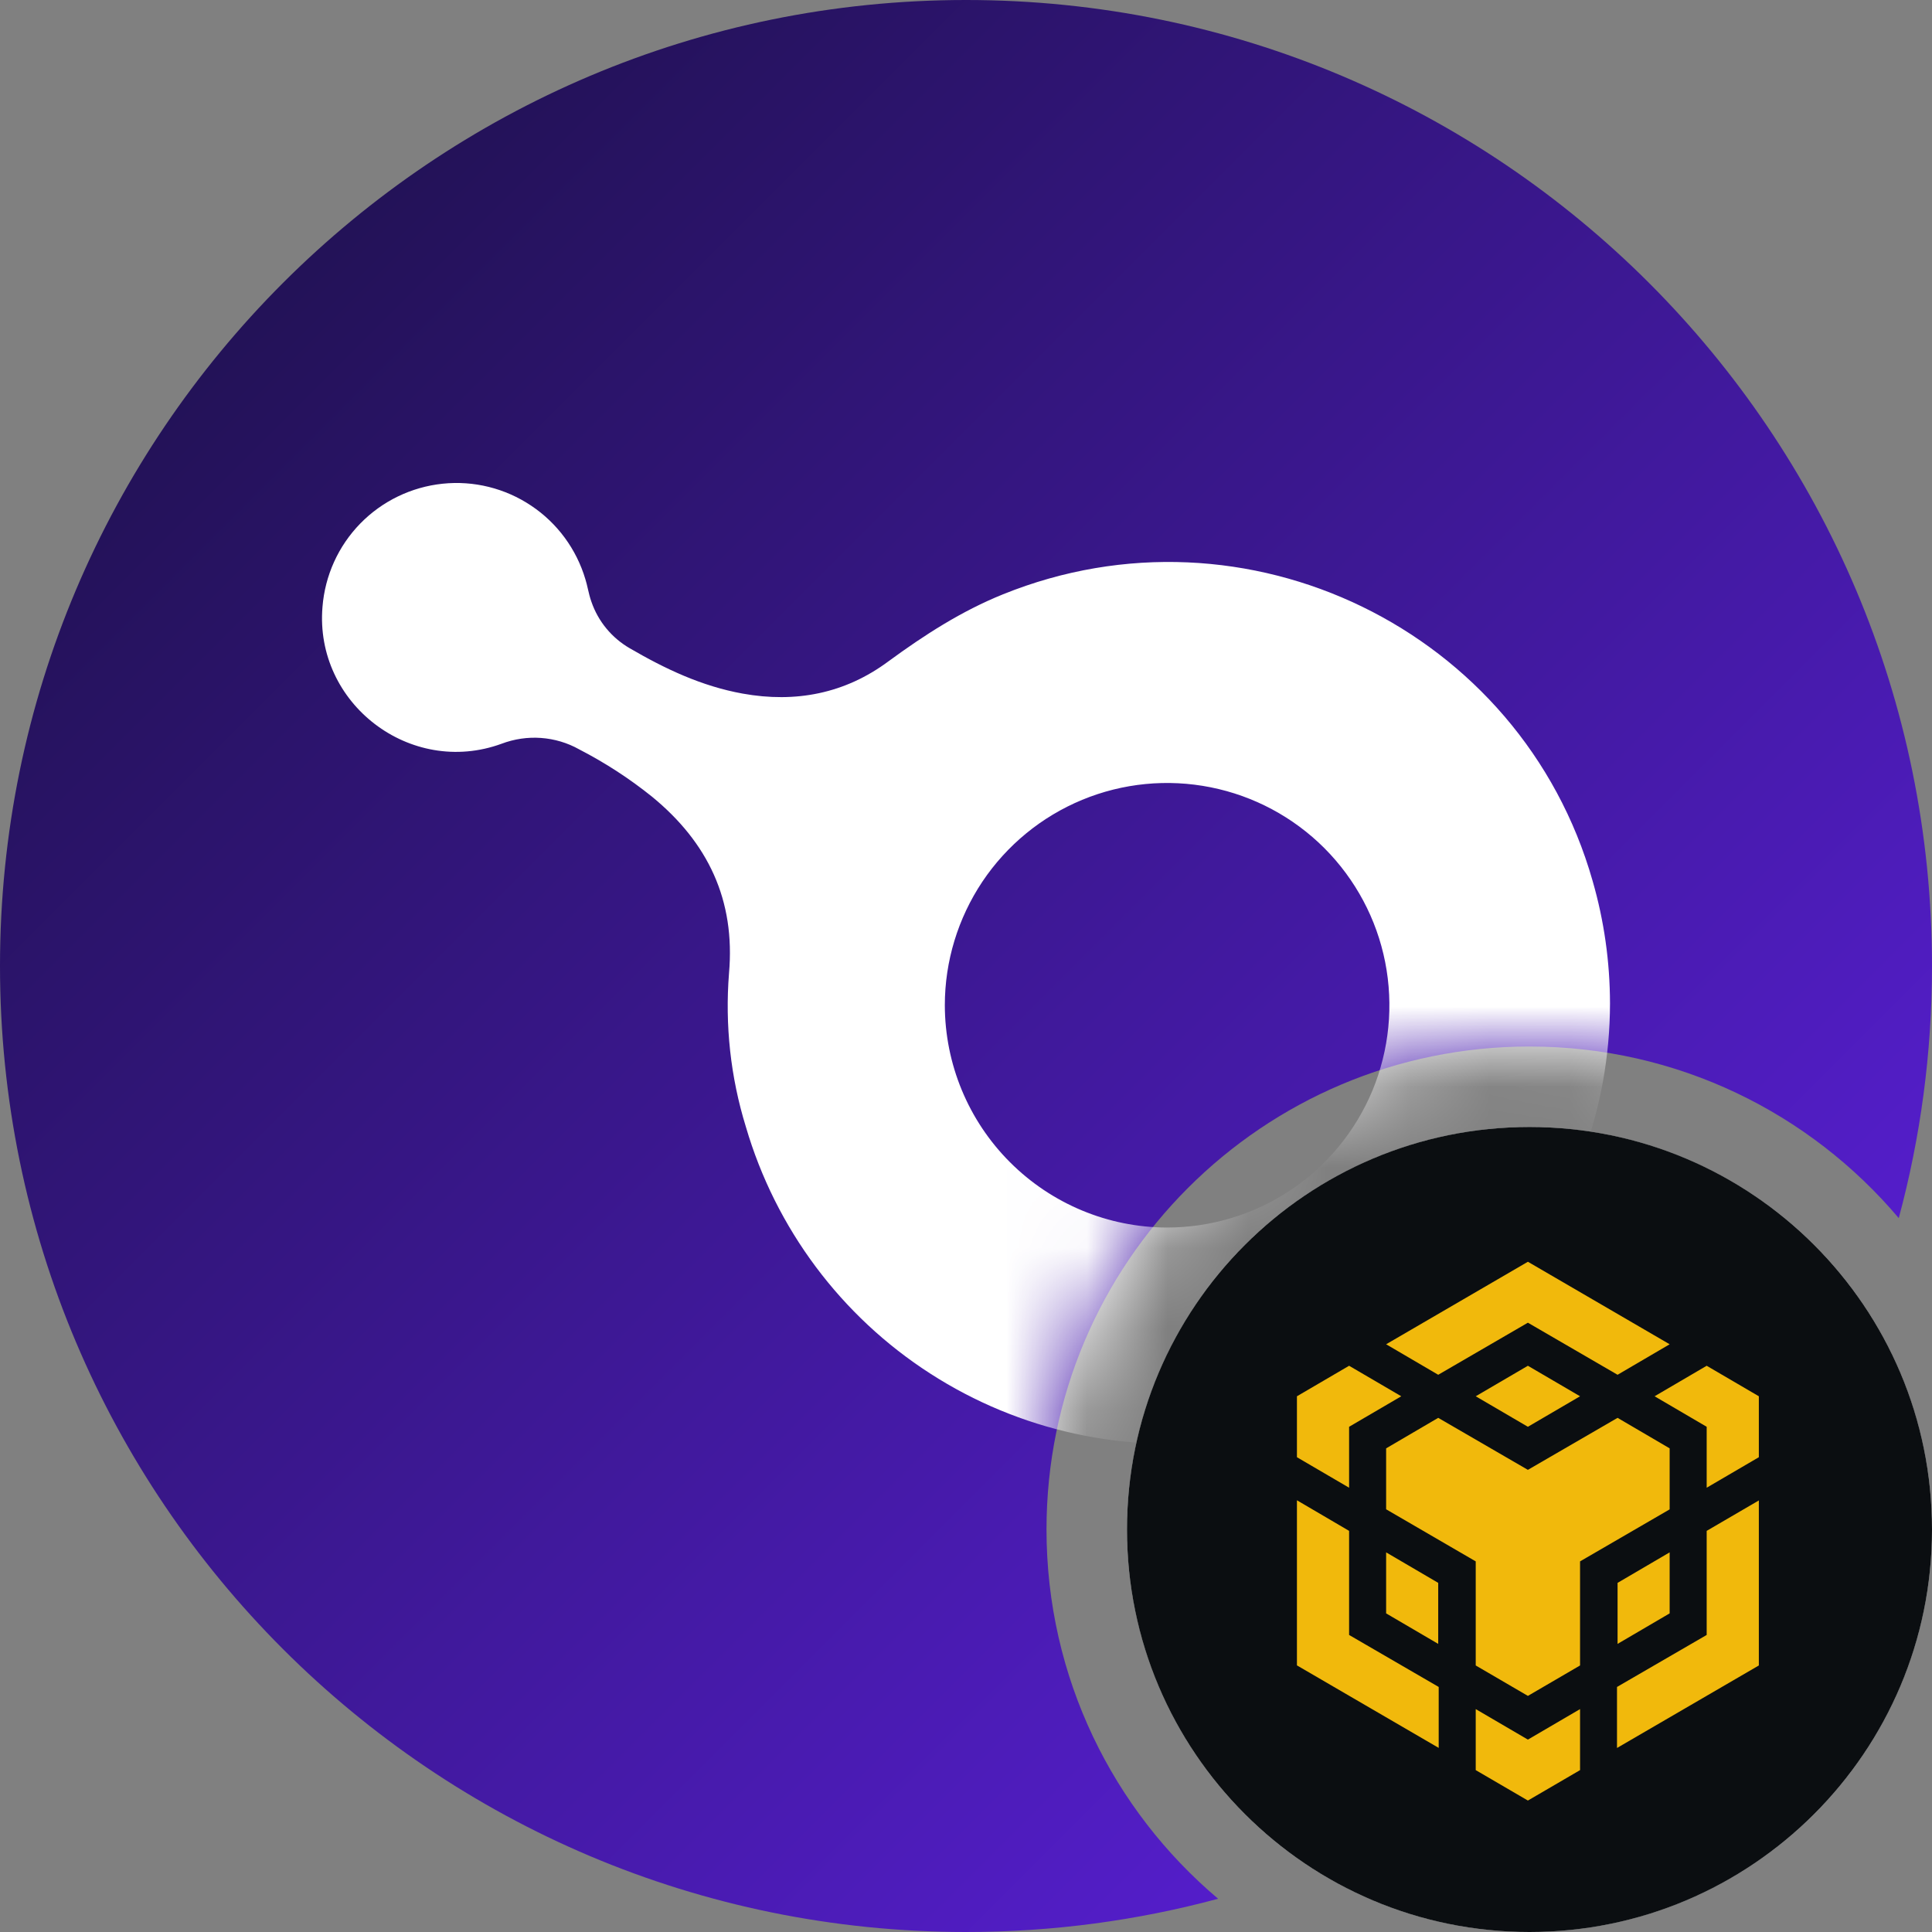 <svg width="24" height="24" viewBox="0 0 24 24" fill="none" xmlns="http://www.w3.org/2000/svg">
<rect x="0" y="0" width="24" height="24" fill="#808080" stroke="none"/>
<path fill-rule="evenodd" clip-rule="evenodd" d="M23.587 15.132C23.856 14.134 24 13.084 24 12C24 5.373 18.627 0 12 0C5.373 0 0 5.373 0 12C0 18.627 5.373 24 12 24C13.084 24 14.134 23.856 15.132 23.587C13.828 22.486 13 20.84 13 19C13 15.686 15.686 13 19 13C20.84 13 22.486 13.828 23.587 15.132Z" fill="url(#paint0_linear_0_853)"/>
<mask id="mask0_0_853" style="mask-type:alpha" maskUnits="userSpaceOnUse" x="0" y="0" width="24" height="24">
<path fill-rule="evenodd" clip-rule="evenodd" d="M23.587 15.132C23.856 14.134 24 13.084 24 12C24 5.373 18.627 0 12 0C5.373 0 0 5.373 0 12C0 18.627 5.373 24 12 24C13.084 24 14.134 23.856 15.132 23.587C13.828 22.486 13 20.84 13 19C13 15.686 15.686 13 19 13C20.84 13 22.486 13.828 23.587 15.132Z" fill="url(#paint1_linear_0_853)"/>
</mask>
<g mask="url(#mask0_0_853)">
<path fill-rule="evenodd" clip-rule="evenodd" d="M18.658 16.049C19.522 15.054 19.999 13.781 20 12.464C19.999 11.949 19.927 11.438 19.784 10.943C18.896 7.824 15.477 6.163 12.459 7.383C11.944 7.591 11.483 7.888 11.037 8.215C10.498 8.616 9.884 8.735 9.225 8.616C8.715 8.524 8.261 8.308 7.823 8.053C7.6 7.924 7.431 7.72 7.347 7.476C7.328 7.424 7.315 7.368 7.302 7.312C7.293 7.273 7.284 7.234 7.272 7.196C7.161 6.822 6.923 6.498 6.599 6.282C6.275 6.065 5.885 5.968 5.497 6.009C5.109 6.05 4.747 6.225 4.475 6.504C4.202 6.784 4.037 7.15 4.006 7.539C3.906 8.739 5.098 9.653 6.231 9.239C6.387 9.18 6.554 9.155 6.72 9.167C6.887 9.179 7.049 9.227 7.195 9.309C7.515 9.474 7.819 9.671 8.1 9.897C8.795 10.467 9.136 11.181 9.056 12.091C9.005 12.734 9.075 13.38 9.265 13.996C9.635 15.261 10.448 16.35 11.556 17.063C12.664 17.777 13.992 18.067 15.296 17.881C16.601 17.695 17.794 17.044 18.658 16.049ZM12.203 10.953C11.9 11.407 11.737 11.941 11.737 12.487C11.738 13.218 12.029 13.92 12.546 14.437C13.063 14.955 13.764 15.247 14.495 15.249C15.042 15.249 15.576 15.088 16.03 14.785C16.485 14.482 16.839 14.051 17.049 13.547C17.258 13.042 17.313 12.487 17.207 11.951C17.101 11.415 16.838 10.923 16.452 10.536C16.066 10.15 15.575 9.887 15.039 9.78C14.503 9.673 13.948 9.727 13.443 9.936C12.938 10.145 12.507 10.499 12.203 10.953Z" fill="white"/>
</g>
<circle cx="19" cy="19" r="5" fill="#D9D9D9"/>
<path d="M19 24C21.761 24 24 21.761 24 19C24 16.239 21.761 14 19 14C16.239 14 14 16.239 14 19C14 21.761 16.239 24 19 24Z" fill="#0B0E11"/>
<path d="M17.219 16.699L18.98 15.674L20.741 16.699L20.094 17.078L18.98 16.431L17.866 17.078L17.219 16.699ZM20.741 17.992L20.094 17.613L18.98 18.259L17.866 17.613L17.219 17.992V18.749L18.332 19.396V20.689L18.98 21.067L19.628 20.689V19.396L20.741 18.75V17.992ZM20.741 20.042V19.284L20.094 19.663V20.421L20.741 20.042ZM21.201 20.31L20.087 20.956V21.714L21.849 20.689V18.639L21.201 19.017V20.31ZM20.554 17.345L21.201 17.724V18.481L21.849 18.102V17.345L21.201 16.966L20.554 17.345ZM18.332 21.231V21.989L18.98 22.367L19.628 21.989V21.231L18.98 21.61L18.332 21.231ZM17.219 20.042L17.866 20.421V19.663L17.219 19.284V20.042ZM18.332 17.345L18.98 17.724L19.628 17.345L18.98 16.966L18.332 17.345ZM16.759 17.724L17.407 17.345L16.759 16.966L16.111 17.345V18.102L16.759 18.481V17.724ZM16.759 19.017L16.111 18.637V20.688L17.872 21.713V20.956L16.759 20.31V19.017Z" fill="#F1B90C"/>
<defs>
<linearGradient id="paint0_linear_0_853" x1="0" y1="0" x2="24" y2="24" gradientUnits="userSpaceOnUse">
<stop stop-color="#180F3E"/>
<stop offset="1" stop-color="#6221EB"/>
</linearGradient>
<linearGradient id="paint1_linear_0_853" x1="0" y1="0" x2="24" y2="24" gradientUnits="userSpaceOnUse">
<stop stop-color="#180F3E"/>
<stop offset="1" stop-color="#6221EB"/>
</linearGradient>
</defs>
</svg>
